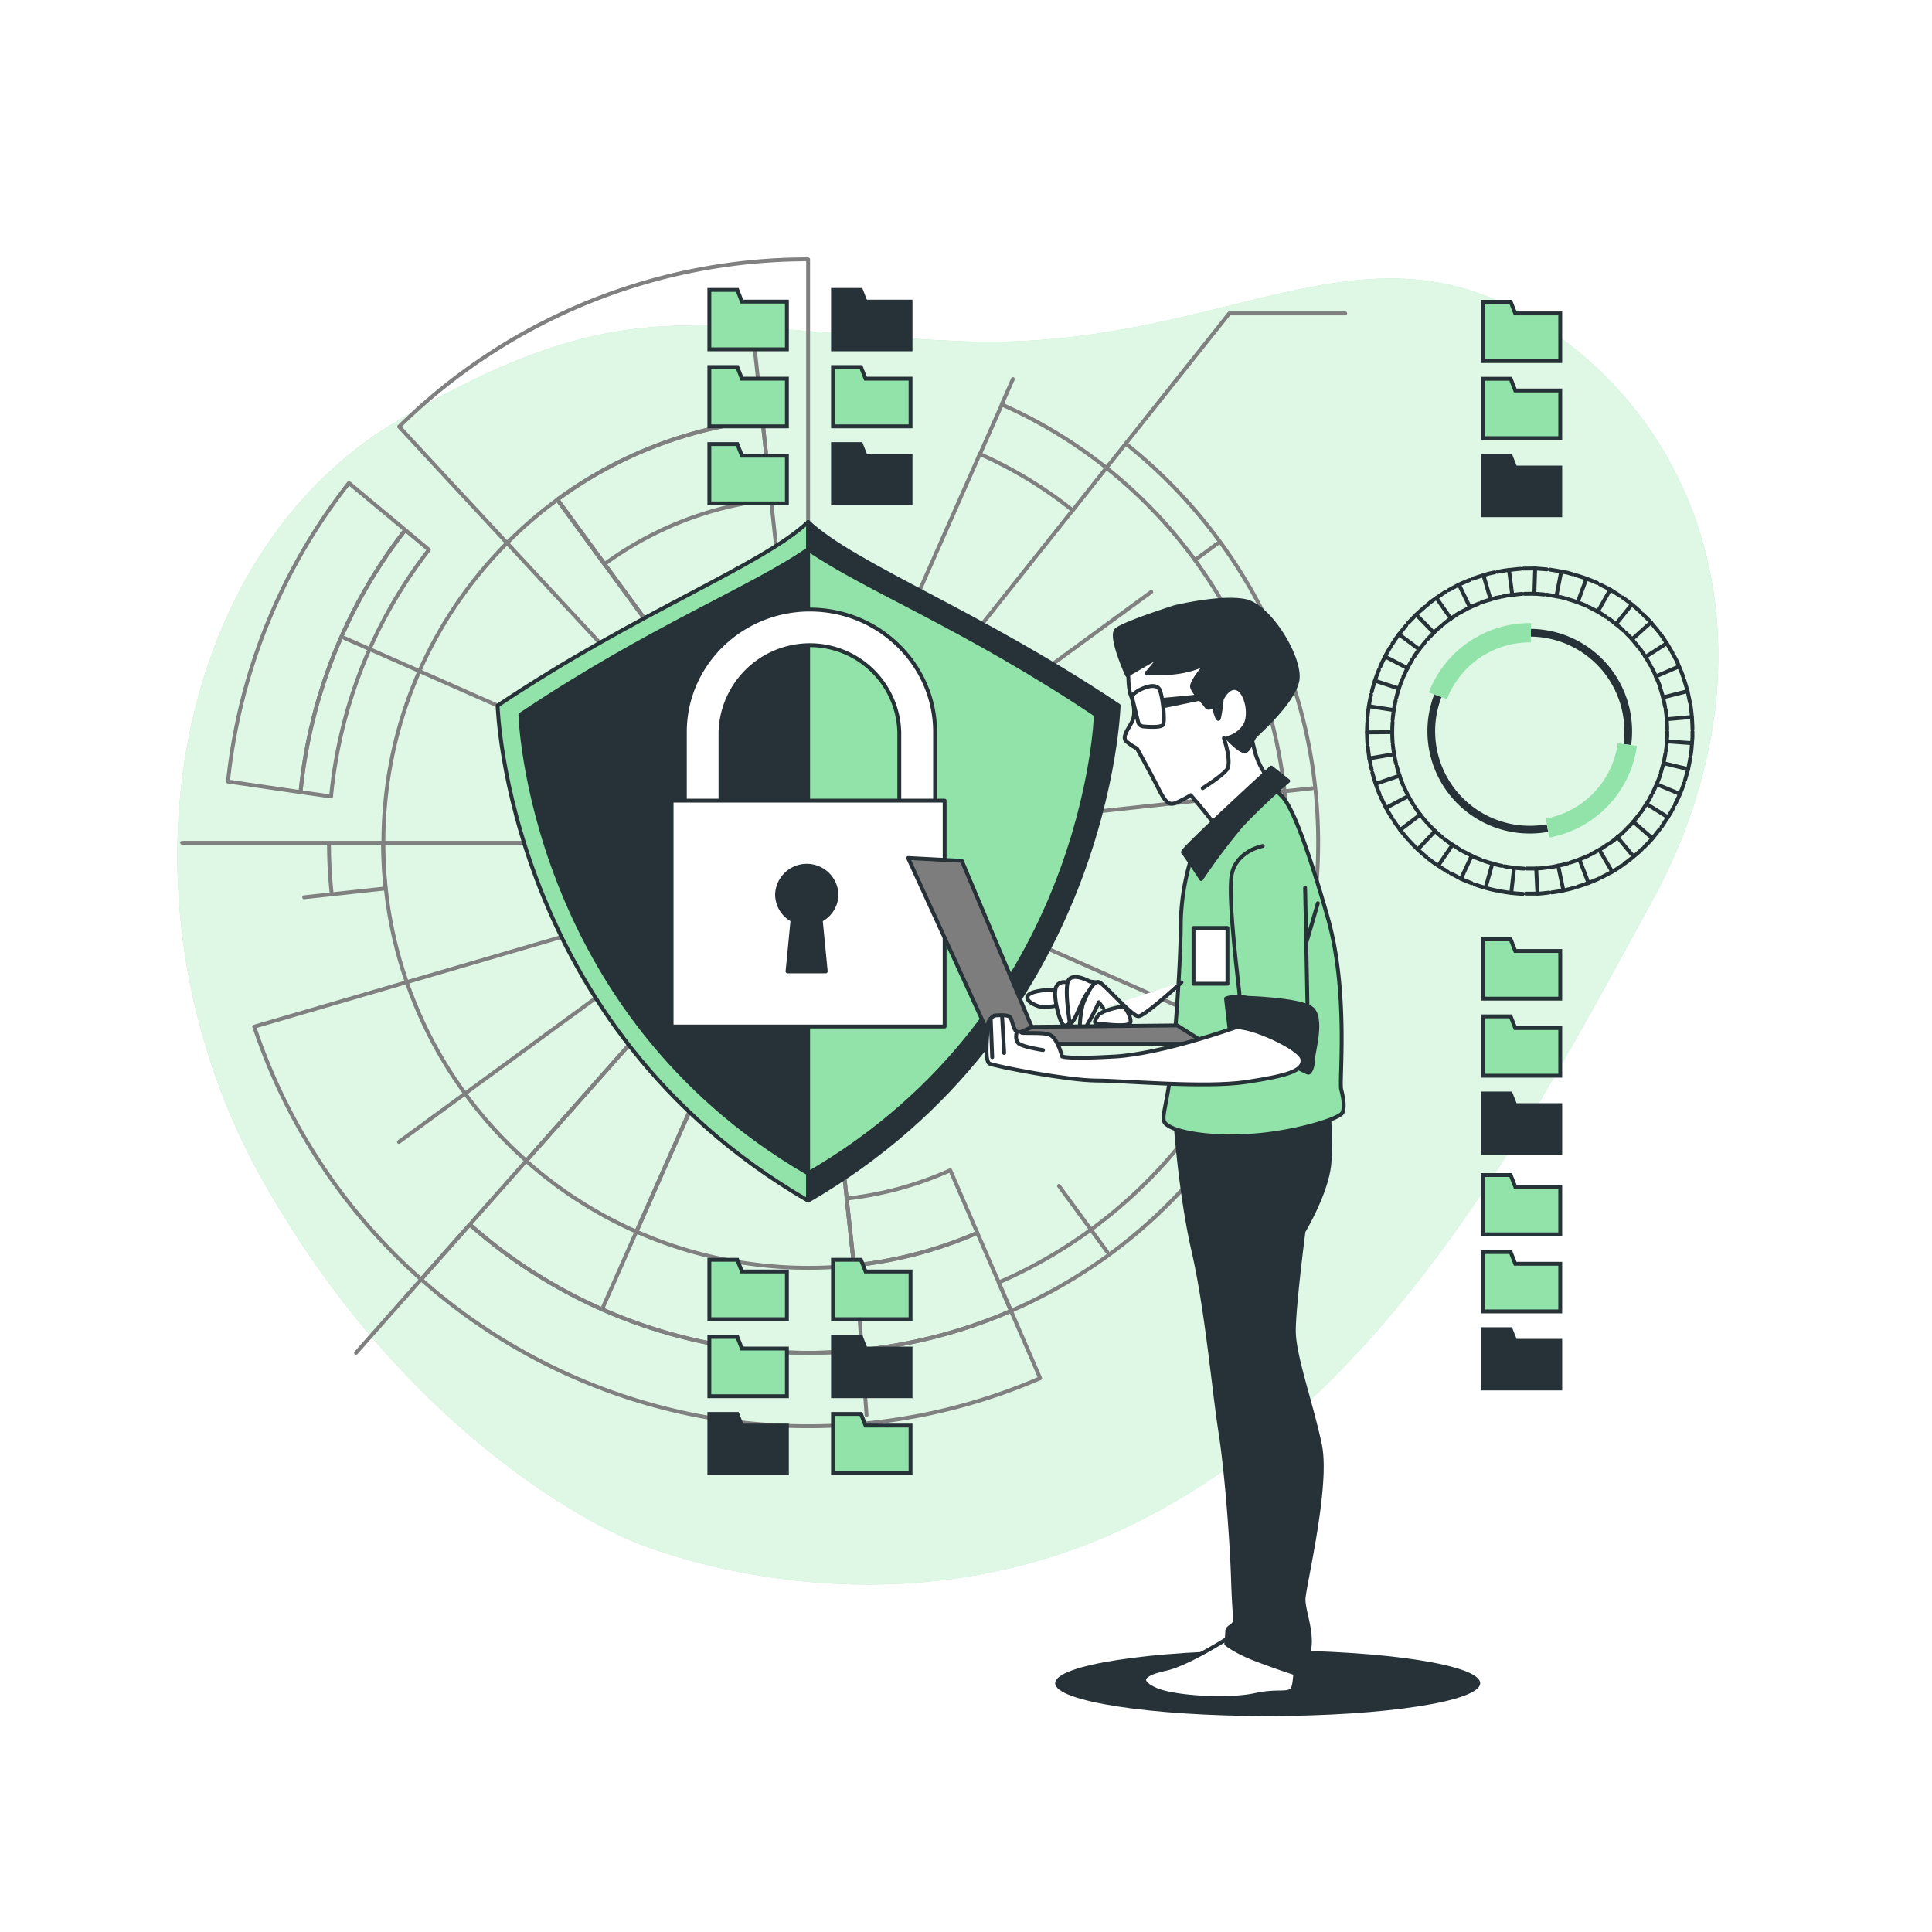 <svg class="animated" id="freepik_stories-secure-data" xmlns="http://www.w3.org/2000/svg" viewBox="0 0 500 500" version="1.1" xmlns:xlink="http://www.w3.org/1999/xlink" xmlns:svgjs="http://svgjs.com/svgjs"><style>svg#freepik_stories-secure-data:not(.animated) .animable {opacity: 0;}svg#freepik_stories-secure-data.animated #freepik--background-simple--inject-356 {animation: 1s 1 forwards cubic-bezier(.36,-0.01,.5,1.38) slideDown;animation-delay: 0s;}svg#freepik_stories-secure-data.animated #freepik--Shield--inject-356 {animation: 1s 1 forwards cubic-bezier(.36,-0.01,.5,1.38) lightSpeedLeft;animation-delay: 0s;}svg#freepik_stories-secure-data.animated #freepik--Folders--inject-356 {animation: 1s 1 forwards cubic-bezier(.36,-0.01,.5,1.38) slideDown;animation-delay: 0s;}svg#freepik_stories-secure-data.animated #freepik--Character--inject-356 {animation: 1s 1 forwards cubic-bezier(.36,-0.01,.5,1.38) slideLeft;animation-delay: 0s;}            @keyframes slideDown {                0% {                    opacity: 0;                    transform: translateY(-30px);                }                100% {                    opacity: 1;                    transform: translateY(0);                }            }                    @keyframes lightSpeedLeft {              from {                transform: translate3d(-50%, 0, 0) skewX(20deg);                opacity: 0;              }              60% {                transform: skewX(-10deg);                opacity: 1;              }              80% {                transform: skewX(2deg);              }              to {                opacity: 1;                transform: translate3d(0, 0, 0);              }            }                    @keyframes slideLeft {                0% {                    opacity: 0;                    transform: translateX(-30px);                }                100% {                    opacity: 1;                    transform: translateX(0);                }            }        </style><g id="freepik--background-simple--inject-356" style="transform-origin: 245.293px 241.082px 0px;" class="animable"><path d="M163.6,398.84s63.61,28.05,129.72-4.44,102.83-103.87,134.1-160.91,19-118.27-28.05-149.2-82.67,7-151.16,4-86.27-14.2-145.38,20.63S27.84,235,68.44,306.35,163.6,398.84,163.6,398.84Z" style="fill: rgb(146, 227, 169); transform-origin: 245.293px 241.082px 0px;" id="el8kumy3pu0sv" class="animable"></path><g id="elxji96345dam"><path d="M163.6,398.84s63.61,28.05,129.72-4.44,102.83-103.87,134.1-160.91,19-118.27-28.05-149.2-82.67,7-151.16,4-86.27-14.2-145.38,20.63S27.84,235,68.44,306.35,163.6,398.84,163.6,398.84Z" style="fill: rgb(255, 255, 255); opacity: 0.7; transform-origin: 245.293px 241.082px 0px;" class="animable"></path></g></g><g id="freepik--Shield--inject-356" style="transform-origin: 197.64px 218.11px 0px;" class="animable"><path d="M104.88,137.14A131.47,131.47,0,0,0,77.78,205L59,202.26A150.22,150.22,0,0,1,90.3,125Z" style="fill: none; stroke: gray; stroke-linecap: round; stroke-linejoin: round; transform-origin: 81.94px 165px 0px;" id="eleff178egsm8" class="animable"></path><path d="M269.19,356.69A151.1,151.1,0,0,1,109,331.1l12.59-14.2a132.18,132.18,0,0,0,140.06,22.36Z" style="fill: none; stroke: gray; stroke-linecap: round; stroke-linejoin: round; transform-origin: 189.095px 343.005px 0px;" id="elvzhrgaq7x5f" class="animable"></path><path d="M261.64,339.26A132.18,132.18,0,0,1,121.58,316.9L109,331.1A151.06,151.06,0,0,1,65.8,265.7l18.25-5.33,7.69-2.24,13.46-3.93,90.87-26.54h0l6.2-1.81-66.1,74.57a109.44,109.44,0,0,0,28.51,18.33l41.54-94.05,2.56-.75-1.51-1.63-1-1-.62-.67-1.81-1.94-.53-.57-4-4.33-68.12-73.31-9.53-10.26-5.45-5.87L103.3,110.42A150.52,150.52,0,0,1,209.14,67.11v151L197.32,108.74a109.25,109.25,0,0,0-53.1,20.57l64.92,88.8L221,327.48a109,109,0,0,0,31.93-8.42l5.56,12.85Z" style="fill: none; stroke: gray; stroke-linecap: round; stroke-linejoin: round; transform-origin: 163.72px 208.611px 0px;" id="el9kfh3x6qe4f" class="animable"></path><path d="M111,142.28a123.28,123.28,0,0,0-25.32,63.85L77.78,205a131.47,131.47,0,0,1,27.1-67.84Z" style="fill: none; stroke: gray; stroke-linecap: round; stroke-linejoin: round; transform-origin: 94.39px 171.645px 0px;" id="elz7lmwlbq1op" class="animable"></path><polyline points="202.28 225.85 204.51 223.33 206.02 221.63 206.32 221.29 209.14 218.11 203.36 218.11 201.8 218.11 168.45 218.11 99.14 218.11" style="fill: none; stroke: gray; stroke-linecap: round; stroke-linejoin: round; transform-origin: 154.14px 221.98px 0px;" id="elf1c1qwew43b" class="animable"></polyline><polyline points="85.14 218.11 77.14 218.11 47.14 218.11" style="fill: none; stroke: gray; stroke-linecap: round; stroke-linejoin: round; transform-origin: 66.14px 218.11px 0px;" id="elixfs4fnqhl" class="animable"></polyline><line x1="108.99" y1="331.1" x2="92.14" y2="350.11" style="fill: none; stroke: gray; stroke-linecap: round; stroke-linejoin: round; transform-origin: 100.565px 340.605px 0px;" id="elx2upjjsc2f8" class="animable"></line><polyline points="121.58 316.9 126.89 310.91 136.18 300.42" style="fill: none; stroke: gray; stroke-linecap: round; stroke-linejoin: round; transform-origin: 128.88px 308.66px 0px;" id="elmb4ecrgk2qi" class="animable"></polyline><path d="M341.14,218.11a132,132,0,0,1-79.5,121.15l-3.19-7.35a124,124,0,0,0,27.89-210.83l5-6.27A131.79,131.79,0,0,1,341.14,218.11Z" style="fill: none; stroke: gray; stroke-linecap: round; stroke-linejoin: round; transform-origin: 299.795px 227.035px 0px;" id="elhumo4zjh074" class="animable"></path><path d="M286.34,121.08l-8.72,11a109.25,109.25,0,0,0-24-14.56l5.66-12.82A123.88,123.88,0,0,1,286.34,121.08Z" style="fill: none; stroke: gray; stroke-linecap: round; stroke-linejoin: round; transform-origin: 269.98px 118.39px 0px;" id="eltltj68j36w" class="animable"></path><polyline points="291.33 114.81 318.14 81.11 348.14 81.11" style="fill: none; stroke: gray; stroke-linecap: round; stroke-linejoin: round; transform-origin: 319.735px 97.96px 0px;" id="elc72lmsm79r" class="animable"></polyline><line x1="277.62" y1="132.03" x2="209.14" y2="218.11" style="fill: none; stroke: gray; stroke-linecap: round; stroke-linejoin: round; transform-origin: 243.38px 175.07px 0px;" id="elgqc1cyj3igi" class="animable"></line><path d="M199.54,129.29l-2.22-20.55a109.25,109.25,0,0,0-53.1,20.57L156.42,146A88.86,88.86,0,0,1,199.54,129.29Z" style="fill: none; stroke: gray; stroke-linecap: round; stroke-linejoin: round; transform-origin: 171.88px 127.37px 0px;" id="elahjjq8x2r18" class="animable"></path><path d="M219.09,310.19,221,327.48a109,109,0,0,0,31.93-8.42l-7-16.2A89.44,89.44,0,0,1,219.09,310.19Z" style="fill: none; stroke: gray; stroke-linecap: round; stroke-linejoin: round; transform-origin: 236.01px 315.17px 0px;" id="el8z5dznceasp" class="animable"></path><path d="M221,327.48a110.42,110.42,0,0,1-56.27-8.73l41.54-94.05-3.95,1.15-66.1,74.57a109.81,109.81,0,0,1-37-82.31c0-3.36.15-6.69.46-10a109.49,109.49,0,0,1,22.18-56.88,110.13,110.13,0,0,1,9.44-10.79,108.86,108.86,0,0,1,13-11.16l64.92,88.8Z" style="fill: none; stroke: gray; stroke-linecap: round; stroke-linejoin: round; transform-origin: 160.11px 228.695px 0px;" id="el59k6x24bzhs" class="animable"></path><line x1="262.14" y1="98.11" x2="259.25" y2="104.65" style="fill: none; stroke: gray; stroke-linecap: round; stroke-linejoin: round; transform-origin: 260.695px 101.38px 0px;" id="el1po7e4y29kz" class="animable"></line><line x1="253.59" y1="117.47" x2="209.14" y2="218.11" style="fill: none; stroke: gray; stroke-linecap: round; stroke-linejoin: round; transform-origin: 231.365px 167.79px 0px;" id="elqv1ar3zpe2p" class="animable"></line><polyline points="195.04 87.69 195.81 94.82 197.32 108.74" style="fill: none; stroke: gray; stroke-linecap: round; stroke-linejoin: round; transform-origin: 196.18px 98.215px 0px;" id="elz8kdgcxnyi" class="animable"></polyline><line x1="209.14" y1="218.11" x2="89.14" y2="165.11" style="fill: none; stroke: gray; stroke-linecap: round; stroke-linejoin: round; transform-origin: 149.14px 191.61px 0px;" id="el5ccgjr15tbi" class="animable"></line><path d="M99.77,229.93l-13.92,1.51a124.94,124.94,0,0,1-.71-13.33h14A109.9,109.9,0,0,0,99.77,229.93Z" style="fill: none; stroke: gray; stroke-linecap: round; stroke-linejoin: round; transform-origin: 92.455px 224.775px 0px;" id="ely57jcntefj" class="animable"></path><line x1="85.85" y1="231.44" x2="78.72" y2="232.21" style="fill: none; stroke: gray; stroke-linecap: round; stroke-linejoin: round; transform-origin: 82.285px 231.825px 0px;" id="elvbqw24hlrmh" class="animable"></line><line x1="209.14" y1="218.11" x2="103.24" y2="295.53" style="fill: none; stroke: gray; stroke-linecap: round; stroke-linejoin: round; transform-origin: 156.19px 256.82px 0px;" id="el9hip008sq55" class="animable"></line><polyline points="156.14 338.11 159.03 331.57 164.69 318.75" style="fill: none; stroke: gray; stroke-linecap: round; stroke-linejoin: round; transform-origin: 160.415px 328.43px 0px;" id="ele9vi3n165r" class="animable"></polyline><polyline points="206.23 224.7 206.69 223.65 207.16 222.59 207.28 222.32 209.14 218.11" style="fill: none; stroke: gray; stroke-linecap: round; stroke-linejoin: round; transform-origin: 207.685px 221.405px 0px;" id="el5n5w2p2f7g2" class="animable"></polyline><polyline points="224.26 366.23 222.47 341.4 220.96 327.48" style="fill: none; stroke: gray; stroke-linecap: round; stroke-linejoin: round; transform-origin: 222.61px 346.855px 0px;" id="elwy3k6s8wg2i" class="animable"></polyline><polyline points="286.56 324.01 282.32 318.22 274.06 306.91" style="fill: none; stroke: gray; stroke-linecap: round; stroke-linejoin: round; transform-origin: 280.31px 315.46px 0px;" id="elcjj3otdam0m" class="animable"></polyline><line x1="209.14" y1="218.11" x2="329.14" y2="271.11" style="fill: none; stroke: gray; stroke-linecap: round; stroke-linejoin: round; transform-origin: 269.14px 244.61px 0px;" id="elh4740a7pdw" class="animable"></line><line x1="209.14" y1="218.11" x2="339.56" y2="204.01" style="fill: none; stroke: gray; stroke-linecap: round; stroke-linejoin: round; transform-origin: 274.35px 211.06px 0px;" id="elqqr3dwsqtkl" class="animable"></line><line x1="315.04" y1="140.69" x2="309.25" y2="144.93" style="fill: none; stroke: gray; stroke-linecap: round; stroke-linejoin: round; transform-origin: 312.145px 142.81px 0px;" id="els41wlxz975" class="animable"></line><line x1="297.94" y1="153.19" x2="209.14" y2="218.11" style="fill: none; stroke: gray; stroke-linecap: round; stroke-linejoin: round; transform-origin: 253.54px 185.65px 0px;" id="eliwdtmiuny4r" class="animable"></line><path d="M209.14,135.09c-12.28,11.44-43.71,23-80.36,47.51,0,0,2.29,82.85,80.36,128.14Z" style="fill: rgb(146, 227, 169); stroke: rgb(38, 50, 56); stroke-linecap: round; stroke-linejoin: round; transform-origin: 168.96px 222.915px 0px;" id="elf5ldk8umtx6" class="animable"></path><path d="M209.14,135.09c12.28,11.44,43.71,23,80.36,47.51,0,0-2.29,82.85-80.36,128.14Z" style="fill: rgb(38, 50, 56); stroke: rgb(38, 50, 56); stroke-linecap: round; stroke-linejoin: round; transform-origin: 249.32px 222.915px 0px;" id="elevff0zoiknd" class="animable"></path><path d="M209.14,142.14c-14.82,10.29-40.51,20.09-74.47,42.81,0,0,2.13,76.77,74.47,118.73C281.48,261.72,283.6,185,283.6,185,249.65,162.23,224.08,152.43,209.14,142.14Z" style="fill: rgb(38, 50, 56); stroke: rgb(38, 50, 56); stroke-linecap: round; stroke-linejoin: round; transform-origin: 209.135px 222.91px 0px;" id="eltvhlrnwv96k" class="animable"></path><path d="M283.6,185c-34-22.72-59.52-32.52-74.46-42.81V303.68C281.48,261.72,283.6,185,283.6,185Z" style="fill: rgb(146, 227, 169); stroke: rgb(38, 50, 56); stroke-linecap: round; stroke-linejoin: round; transform-origin: 246.37px 222.935px 0px;" id="el1qpiskqju88" class="animable"></path><path d="M237.35,219.54h-55.5a4.56,4.56,0,0,1-4.61-4.51V189.44c0-17.47,14.51-31.69,32.36-31.69S242,172,242,189.44V215A4.57,4.57,0,0,1,237.35,219.54Zm-50.89-9h46.28V189.44a23.15,23.15,0,0,0-46.28,0Z" style="fill: rgb(255, 255, 255); stroke: rgb(38, 50, 56); stroke-linecap: round; stroke-linejoin: round; transform-origin: 209.62px 188.645px 0px;" id="elp0fszjh8fu" class="animable"></path><rect x="173.81" y="207.21" width="70.66" height="58.45" style="fill: rgb(255, 255, 255); stroke: rgb(38, 50, 56); stroke-linecap: round; stroke-linejoin: round; transform-origin: 209.14px 236.435px 0px;" id="elk0ovkcz57o" class="animable"></rect><path d="M216.49,231.48a7.7,7.7,0,0,0-15.39,0,7.51,7.51,0,0,0,4,6.63l-1.29,13.28h9.89l-1.29-13.28A7.51,7.51,0,0,0,216.49,231.48Z" style="fill: rgb(38, 50, 56); stroke: rgb(38, 50, 56); stroke-linecap: round; stroke-linejoin: round; transform-origin: 208.795px 237.724px 0px;" id="els28s5j3ftg" class="animable"></path></g><g id="freepik--Folders--inject-356" style="transform-origin: 310.79px 228.16px 0px;" class="animable"><polygon points="383.72 93.45 403.79 93.45 403.79 81.11 392.14 81.11 390.96 78.1 383.72 78.1 383.72 93.45" style="fill: rgb(146, 227, 169); stroke: rgb(38, 50, 56); stroke-miterlimit: 10; transform-origin: 393.755px 85.775px 0px;" id="elm47jnnz3a8" class="animable"></polygon><polygon points="383.72 113.39 403.79 113.39 403.79 101.06 392.14 101.06 390.96 98.04 383.72 98.04 383.72 113.39" style="fill: rgb(146, 227, 169); stroke: rgb(38, 50, 56); stroke-miterlimit: 10; transform-origin: 393.755px 105.715px 0px;" id="el2xu0yprnwa" class="animable"></polygon><polygon points="383.72 133.34 403.79 133.34 403.79 121 392.14 121 390.96 117.98 383.72 117.98 383.72 133.34" style="fill: rgb(38, 50, 56); stroke: rgb(38, 50, 56); stroke-miterlimit: 10; transform-origin: 393.755px 125.66px 0px;" id="elnuxq99gnnym" class="animable"></polygon><polygon points="383.72 258.45 403.79 258.45 403.79 246.11 392.14 246.11 390.96 243.1 383.72 243.1 383.72 258.45" style="fill: rgb(146, 227, 169); stroke: rgb(38, 50, 56); stroke-miterlimit: 10; transform-origin: 393.755px 250.775px 0px;" id="elwad428zim8" class="animable"></polygon><polygon points="383.72 278.39 403.79 278.39 403.79 266.06 392.14 266.06 390.96 263.04 383.72 263.04 383.72 278.39" style="fill: rgb(146, 227, 169); stroke: rgb(38, 50, 56); stroke-miterlimit: 10; transform-origin: 393.755px 270.715px 0px;" id="elbf2w5iutvto" class="animable"></polygon><polygon points="383.72 298.34 403.79 298.34 403.79 286 392.14 286 390.96 282.99 383.72 282.99 383.72 298.34" style="fill: rgb(38, 50, 56); stroke: rgb(38, 50, 56); stroke-miterlimit: 10; transform-origin: 393.755px 290.665px 0px;" id="elf1sijxb5isl" class="animable"></polygon><polygon points="383.72 319.45 403.79 319.45 403.79 307.11 392.14 307.11 390.96 304.1 383.72 304.1 383.72 319.45" style="fill: rgb(146, 227, 169); stroke: rgb(38, 50, 56); stroke-miterlimit: 10; transform-origin: 393.755px 311.775px 0px;" id="elpdtxoxm2s8q" class="animable"></polygon><polygon points="383.72 339.39 403.79 339.39 403.79 327.06 392.14 327.06 390.96 324.04 383.72 324.04 383.72 339.39" style="fill: rgb(146, 227, 169); stroke: rgb(38, 50, 56); stroke-miterlimit: 10; transform-origin: 393.755px 331.715px 0px;" id="elapy5kj8javv" class="animable"></polygon><polygon points="383.72 359.34 403.79 359.34 403.79 347 392.14 347 390.96 343.99 383.72 343.99 383.72 359.34" style="fill: rgb(38, 50, 56); stroke: rgb(38, 50, 56); stroke-miterlimit: 10; transform-origin: 393.755px 351.665px 0px;" id="elfvaw43gyifl" class="animable"></polygon><path d="M353.89,192.52a41.3,41.3,0,0,1,0-6" style="fill: none; stroke: rgb(38, 50, 56); stroke-linecap: round; stroke-linejoin: round; transform-origin: 353.835px 189.52px 0px;" id="elamqu67nlr9" class="animable"></path><path d="M360.4,192a35.75,35.75,0,0,1,0-5.07" style="fill: none; stroke: rgb(38, 50, 56); stroke-linecap: round; stroke-linejoin: round; transform-origin: 360.355px 189.465px 0px;" id="el89sxsmnewha" class="animable"></path><line x1="353.76" y1="189.53" x2="360.29" y2="189.48" style="fill: none; stroke: rgb(38, 50, 56); stroke-linecap: round; stroke-linejoin: round; transform-origin: 357.025px 189.505px 0px;" id="eldx2c5hui6a" class="animable"></line><path d="M353.9,185.74a44.28,44.28,0,0,1,.92-5.93" style="fill: none; stroke: rgb(38, 50, 56); stroke-linecap: round; stroke-linejoin: round; transform-origin: 354.36px 182.775px 0px;" id="elunfibvgxscr" class="animable"></path><path d="M360.41,186.28a38.38,38.38,0,0,1,.78-5" style="fill: none; stroke: rgb(38, 50, 56); stroke-linecap: round; stroke-linejoin: round; transform-origin: 360.8px 183.78px 0px;" id="elzmsc38voazp" class="animable"></path><line x1="354.26" y1="182.76" x2="360.71" y2="183.76" style="fill: none; stroke: rgb(38, 50, 56); stroke-linecap: round; stroke-linejoin: round; transform-origin: 357.485px 183.26px 0px;" id="el2tpvcy6p7iu" class="animable"></line><path d="M355,179.05a39.69,39.69,0,0,1,1.87-5.71" style="fill: none; stroke: rgb(38, 50, 56); stroke-linecap: round; stroke-linejoin: round; transform-origin: 355.935px 176.195px 0px;" id="el42mpvz90yey" class="animable"></path><path d="M361.34,180.63a35.23,35.23,0,0,1,1.57-4.82" style="fill: none; stroke: rgb(38, 50, 56); stroke-linecap: round; stroke-linejoin: round; transform-origin: 362.125px 178.22px 0px;" id="elwkkal2zehtb" class="animable"></path><line x1="355.83" y1="176.16" x2="362.04" y2="178.19" style="fill: none; stroke: rgb(38, 50, 56); stroke-linecap: round; stroke-linejoin: round; transform-origin: 358.935px 177.175px 0px;" id="ellc9igtsutk" class="animable"></line><path d="M357.17,172.62a42,42,0,0,1,2.76-5.33" style="fill: none; stroke: rgb(38, 50, 56); stroke-linecap: round; stroke-linejoin: round; transform-origin: 358.55px 169.955px 0px;" id="eljmm3hkt0j3m" class="animable"></path><path d="M363.17,175.2a36.15,36.15,0,0,1,2.33-4.5" style="fill: none; stroke: rgb(38, 50, 56); stroke-linecap: round; stroke-linejoin: round; transform-origin: 364.335px 172.95px 0px;" id="elkmctcccopre" class="animable"></path><line x1="358.45" y1="169.91" x2="364.25" y2="172.91" style="fill: none; stroke: rgb(38, 50, 56); stroke-linecap: round; stroke-linejoin: round; transform-origin: 361.35px 171.41px 0px;" id="el37z3leq5f06" class="animable"></line><path d="M360.34,166.63c.53-.85,1.1-1.67,1.71-2.47l1.88-2.33" style="fill: none; stroke: rgb(38, 50, 56); stroke-linecap: round; stroke-linejoin: round; transform-origin: 362.135px 164.23px 0px;" id="elnrkzvmd0amm" class="animable"></path><path d="M365.85,170.14a25.09,25.09,0,0,1,1.45-2.09l1.59-2" style="fill: none; stroke: rgb(38, 50, 56); stroke-linecap: round; stroke-linejoin: round; transform-origin: 367.37px 168.095px 0px;" id="elgh43d2w06bc" class="animable"></path><line x1="362.05" y1="164.16" x2="367.3" y2="168.05" style="fill: none; stroke: rgb(38, 50, 56); stroke-linecap: round; stroke-linejoin: round; transform-origin: 364.675px 166.105px 0px;" id="el1j0o6vy7wxh" class="animable"></line><path d="M364.42,161.22c.68-.73,1.4-1.43,2.1-2.15.36-.35.69-.72,1.07-1l1.15-1" style="fill: none; stroke: rgb(38, 50, 56); stroke-linecap: round; stroke-linejoin: round; transform-origin: 366.58px 159.145px 0px;" id="elk2wsploz2vh" class="animable"></path><path d="M369.3,165.56l1.78-1.81c.3-.3.58-.62.9-.9l1-.8" style="fill: none; stroke: rgb(38, 50, 56); stroke-linecap: round; stroke-linejoin: round; transform-origin: 371.14px 163.805px 0px;" id="elez16nzv35eo" class="animable"></path><line x1="366.52" y1="159.07" x2="371.08" y2="163.75" style="fill: none; stroke: rgb(38, 50, 56); stroke-linecap: round; stroke-linejoin: round; transform-origin: 368.8px 161.41px 0px;" id="elobl22sea9m" class="animable"></line><path d="M369.35,156.56a20.34,20.34,0,0,1,2.39-1.82c.83-.55,1.65-1.13,2.5-1.66" style="fill: none; stroke: rgb(38, 50, 56); stroke-linecap: round; stroke-linejoin: round; transform-origin: 371.795px 154.82px 0px;" id="elznuj55d0cp" class="animable"></path><path d="M373.47,161.62a16.64,16.64,0,0,1,2-1.53c.71-.46,1.4-1,2.11-1.4" style="fill: none; stroke: rgb(38, 50, 56); stroke-linecap: round; stroke-linejoin: round; transform-origin: 375.525px 160.155px 0px;" id="el8h6sromo6rr" class="animable"></path><line x1="371.74" y1="154.74" x2="375.48" y2="160.09" style="fill: none; stroke: rgb(38, 50, 56); stroke-linecap: round; stroke-linejoin: round; transform-origin: 373.61px 157.415px 0px;" id="elpuaqgz0szse" class="animable"></line><path d="M374.93,152.71l2.64-1.43c.91-.41,1.84-.78,2.76-1.17" style="fill: none; stroke: rgb(38, 50, 56); stroke-linecap: round; stroke-linejoin: round; transform-origin: 377.63px 151.41px 0px;" id="el5dqpxisjlul" class="animable"></path><polyline points="378.18 158.37 380.41 157.17 382.74 156.18" style="fill: none; stroke: rgb(38, 50, 56); stroke-linecap: round; stroke-linejoin: round; transform-origin: 380.46px 157.275px 0px;" id="el1tp067o0g88" class="animable"></polyline><line x1="377.57" y1="151.28" x2="380.41" y2="157.17" style="fill: none; stroke: rgb(38, 50, 56); stroke-linecap: round; stroke-linejoin: round; transform-origin: 378.99px 154.225px 0px;" id="el8sbfxm4fmob" class="animable"></line><path d="M381.06,149.8c.92-.37,1.9-.61,2.85-.93l1.43-.44,1.47-.31" style="fill: none; stroke: rgb(38, 50, 56); stroke-linecap: round; stroke-linejoin: round; transform-origin: 383.935px 148.96px 0px;" id="elz48h2k0ckk" class="animable"></path><path d="M383.35,155.92c.79-.32,1.61-.52,2.41-.78l1.22-.38,1.24-.26" style="fill: none; stroke: rgb(38, 50, 56); stroke-linecap: round; stroke-linejoin: round; transform-origin: 385.785px 155.21px 0px;" id="elx7qz0oww3oi" class="animable"></path><line x1="383.91" y1="148.87" x2="385.76" y2="155.14" style="fill: none; stroke: rgb(38, 50, 56); stroke-linecap: round; stroke-linejoin: round; transform-origin: 384.835px 152.005px 0px;" id="elg656ye86s2s" class="animable"></line><path d="M387.58,148a23,23,0,0,1,2.95-.49c1-.1,2-.24,3-.3" style="fill: none; stroke: rgb(38, 50, 56); stroke-linecap: round; stroke-linejoin: round; transform-origin: 390.555px 147.605px 0px;" id="elr4fxav9eetn" class="animable"></path><path d="M388.87,154.37a16.11,16.11,0,0,1,2.5-.42c.84-.08,1.68-.21,2.52-.26" style="fill: none; stroke: rgb(38, 50, 56); stroke-linecap: round; stroke-linejoin: round; transform-origin: 391.38px 154.03px 0px;" id="el79i3m3o23ay" class="animable"></path><line x1="390.53" y1="147.47" x2="391.37" y2="153.95" style="fill: none; stroke: rgb(38, 50, 56); stroke-linecap: round; stroke-linejoin: round; transform-origin: 390.95px 150.71px 0px;" id="elhv15mqzlhs" class="animable"></line><polyline points="394.3 147.15 397.3 147.11 400.3 147.35" style="fill: none; stroke: rgb(38, 50, 56); stroke-linecap: round; stroke-linejoin: round; transform-origin: 397.3px 147.23px 0px;" id="elg9dj21kfwtc" class="animable"></polyline><polyline points="394.55 153.68 397.09 153.64 399.62 153.85" style="fill: none; stroke: rgb(38, 50, 56); stroke-linecap: round; stroke-linejoin: round; transform-origin: 397.085px 153.745px 0px;" id="elm0i2ngrfao" class="animable"></polyline><line x1="397.3" y1="147.11" x2="397.09" y2="153.64" style="fill: none; stroke: rgb(38, 50, 56); stroke-linecap: round; stroke-linejoin: round; transform-origin: 397.195px 150.375px 0px;" id="el0k0syaiqj4j" class="animable"></line><path d="M401.08,147.41c1,.12,2,.34,3,.51.49.09,1,.17,1.47.27l1.45.41" style="fill: none; stroke: rgb(38, 50, 56); stroke-linecap: round; stroke-linejoin: round; transform-origin: 404.04px 148.005px 0px;" id="el93135x7awkt" class="animable"></path><path d="M400.28,153.9c.84.1,1.67.29,2.5.43.41.07.83.14,1.25.23l1.21.34" style="fill: none; stroke: rgb(38, 50, 56); stroke-linecap: round; stroke-linejoin: round; transform-origin: 402.76px 154.4px 0px;" id="elt7zcuakyif" class="animable"></path><line x1="404.04" y1="147.92" x2="402.78" y2="154.33" style="fill: none; stroke: rgb(38, 50, 56); stroke-linecap: round; stroke-linejoin: round; transform-origin: 403.41px 151.125px 0px;" id="el8l3hnvjzcdv" class="animable"></line><path d="M407.71,148.82a43.15,43.15,0,0,1,5.64,2.05" style="fill: none; stroke: rgb(38, 50, 56); stroke-linecap: round; stroke-linejoin: round; transform-origin: 410.53px 149.845px 0px;" id="elrqznw54xr0q" class="animable"></path><path d="M405.88,155.09a38.63,38.63,0,0,1,4.76,1.72" style="fill: none; stroke: rgb(38, 50, 56); stroke-linecap: round; stroke-linejoin: round; transform-origin: 408.26px 155.95px 0px;" id="elqvfsgn5bt7f" class="animable"></path><line x1="410.56" y1="149.75" x2="408.29" y2="155.88" style="fill: none; stroke: rgb(38, 50, 56); stroke-linecap: round; stroke-linejoin: round; transform-origin: 409.425px 152.815px 0px;" id="elsbvarp9fusb" class="animable"></line><path d="M414.05,151.23l2.67,1.37c.87.49,1.69,1.07,2.53,1.61" style="fill: none; stroke: rgb(38, 50, 56); stroke-linecap: round; stroke-linejoin: round; transform-origin: 416.65px 152.72px 0px;" id="elbo51g8atzsp" class="animable"></path><path d="M411.23,157.12l2.26,1.16c.73.41,1.42.91,2.14,1.36" style="fill: none; stroke: rgb(38, 50, 56); stroke-linecap: round; stroke-linejoin: round; transform-origin: 413.43px 158.38px 0px;" id="eliny3ln6108" class="animable"></path><line x1="416.72" y1="152.6" x2="413.49" y2="158.28" style="fill: none; stroke: rgb(38, 50, 56); stroke-linecap: round; stroke-linejoin: round; transform-origin: 415.105px 155.44px 0px;" id="elu9chj32k38m" class="animable"></line><path d="M419.91,154.63a26.3,26.3,0,0,1,2.39,1.81,24.94,24.94,0,0,1,2.28,1.95" style="fill: none; stroke: rgb(38, 50, 56); stroke-linecap: round; stroke-linejoin: round; transform-origin: 422.245px 156.51px 0px;" id="elbzl6tlp36gr" class="animable"></path><path d="M416.18,160a20.21,20.21,0,0,1,2,1.53,19.19,19.19,0,0,1,1.94,1.65" style="fill: none; stroke: rgb(38, 50, 56); stroke-linecap: round; stroke-linejoin: round; transform-origin: 418.15px 161.59px 0px;" id="elhj1thfas49d" class="animable"></path><line x1="422.3" y1="156.44" x2="418.2" y2="161.53" style="fill: none; stroke: rgb(38, 50, 56); stroke-linecap: round; stroke-linejoin: round; transform-origin: 420.25px 158.985px 0px;" id="elxmfcwn52eo" class="animable"></line><path d="M425.14,158.94c.7.71,1.45,1.38,2.11,2.13l1.91,2.32" style="fill: none; stroke: rgb(38, 50, 56); stroke-linecap: round; stroke-linejoin: round; transform-origin: 427.15px 161.165px 0px;" id="els6f26c8mybd" class="animable"></path><path d="M420.61,163.64c.59.61,1.23,1.17,1.78,1.8l1.62,2" style="fill: none; stroke: rgb(38, 50, 56); stroke-linecap: round; stroke-linejoin: round; transform-origin: 422.31px 165.54px 0px;" id="el29yy68hxcyl" class="animable"></path><line x1="427.25" y1="161.07" x2="422.39" y2="165.44" style="fill: none; stroke: rgb(38, 50, 56); stroke-linecap: round; stroke-linejoin: round; transform-origin: 424.82px 163.255px 0px;" id="eljgrpcn03i8e" class="animable"></line><path d="M429.66,164a46.21,46.21,0,0,1,3.21,5.08" style="fill: none; stroke: rgb(38, 50, 56); stroke-linecap: round; stroke-linejoin: round; transform-origin: 431.265px 166.54px 0px;" id="elr3j5vfn1u6h" class="animable"></path><path d="M424.43,167.9a40,40,0,0,1,2.7,4.29" style="fill: none; stroke: rgb(38, 50, 56); stroke-linecap: round; stroke-linejoin: round; transform-origin: 425.78px 170.045px 0px;" id="elmhqubis1if9" class="animable"></path><line x1="431.34" y1="166.48" x2="425.85" y2="170.01" style="fill: none; stroke: rgb(38, 50, 56); stroke-linecap: round; stroke-linejoin: round; transform-origin: 428.595px 168.245px 0px;" id="elblujzy2ourn" class="animable"></line><path d="M433.24,169.76l.7,1.32.59,1.39c.37.92.81,1.83,1.11,2.78" style="fill: none; stroke: rgb(38, 50, 56); stroke-linecap: round; stroke-linejoin: round; transform-origin: 434.44px 172.505px 0px;" id="el15bzz0mw8v6" class="animable"></path><path d="M427.44,172.77l.6,1.12.49,1.17c.31.79.7,1.55,1,2.35" style="fill: none; stroke: rgb(38, 50, 56); stroke-linecap: round; stroke-linejoin: round; transform-origin: 428.485px 175.09px 0px;" id="elr678a0h3xgg" class="animable"></path><line x1="434.53" y1="172.47" x2="428.53" y2="175.06" style="fill: none; stroke: rgb(38, 50, 56); stroke-linecap: round; stroke-linejoin: round; transform-origin: 431.53px 173.765px 0px;" id="elg6ekh3u35q7" class="animable"></line><path d="M435.88,176c.29,1,.61,1.9.86,2.87l.62,2.94" style="fill: none; stroke: rgb(38, 50, 56); stroke-linecap: round; stroke-linejoin: round; transform-origin: 436.62px 178.905px 0px;" id="elr8ni4s4mbb" class="animable"></path><path d="M429.67,178.05c.24.81.52,1.61.74,2.43l.52,2.48" style="fill: none; stroke: rgb(38, 50, 56); stroke-linecap: round; stroke-linejoin: round; transform-origin: 430.3px 180.505px 0px;" id="el38krz8r4a97" class="animable"></path><line x1="436.74" y1="178.87" x2="430.41" y2="180.48" style="fill: none; stroke: rgb(38, 50, 56); stroke-linecap: round; stroke-linejoin: round; transform-origin: 433.575px 179.675px 0px;" id="elpojtwxihfj" class="animable"></line><path d="M437.52,182.58a47.72,47.72,0,0,1,.48,6" style="fill: none; stroke: rgb(38, 50, 56); stroke-linecap: round; stroke-linejoin: round; transform-origin: 437.76px 185.58px 0px;" id="elqp6orj6ci4" class="animable"></path><path d="M431.07,183.61a42.77,42.77,0,0,1,.4,5" style="fill: none; stroke: rgb(38, 50, 56); stroke-linecap: round; stroke-linejoin: round; transform-origin: 431.27px 186.11px 0px;" id="elnzyv5rl5f4b" class="animable"></path><line x1="437.85" y1="185.56" x2="431.34" y2="186.13" style="fill: none; stroke: rgb(38, 50, 56); stroke-linecap: round; stroke-linejoin: round; transform-origin: 434.595px 185.845px 0px;" id="els204a5bk26e" class="animable"></line><path d="M438,189.34c0,.5,0,1,0,1.5l-.12,1.49c-.1,1-.11,2-.3,3" style="fill: none; stroke: rgb(38, 50, 56); stroke-linecap: round; stroke-linejoin: round; transform-origin: 437.79px 192.335px 0px;" id="elqvjd64jbbgj" class="animable"></path><path d="M431.48,189.33c0,.42,0,.84,0,1.26l-.1,1.27a23.64,23.64,0,0,1-.26,2.52" style="fill: none; stroke: rgb(38, 50, 56); stroke-linecap: round; stroke-linejoin: round; transform-origin: 431.3px 191.855px 0px;" id="elt8u8yrgs0q" class="animable"></path><line x1="437.89" y1="192.33" x2="431.38" y2="191.86" style="fill: none; stroke: rgb(38, 50, 56); stroke-linecap: round; stroke-linejoin: round; transform-origin: 434.635px 192.095px 0px;" id="elh8vx0zkl72k" class="animable"></line><path d="M437.45,196.09c-.19,1-.33,2-.56,2.95l-.82,2.89" style="fill: none; stroke: rgb(38, 50, 56); stroke-linecap: round; stroke-linejoin: round; transform-origin: 436.76px 199.01px 0px;" id="elnz6csz7wihr" class="animable"></path><path d="M431,195c-.17.83-.28,1.67-.48,2.49l-.69,2.44" style="fill: none; stroke: rgb(38, 50, 56); stroke-linecap: round; stroke-linejoin: round; transform-origin: 430.415px 197.465px 0px;" id="elg6jr1vane" class="animable"></path><line x1="436.89" y1="199.04" x2="430.53" y2="197.52" style="fill: none; stroke: rgb(38, 50, 56); stroke-linecap: round; stroke-linejoin: round; transform-origin: 433.71px 198.28px 0px;" id="elesb2nm0ggjc" class="animable"></line><path d="M435.85,202.68a44.9,44.9,0,0,1-2.36,5.52" style="fill: none; stroke: rgb(38, 50, 56); stroke-linecap: round; stroke-linejoin: round; transform-origin: 434.67px 205.44px 0px;" id="elcg8ul63sg8j" class="animable"></path><path d="M429.66,200.6a39.7,39.7,0,0,1-2,4.65" style="fill: none; stroke: rgb(38, 50, 56); stroke-linecap: round; stroke-linejoin: round; transform-origin: 428.66px 202.925px 0px;" id="el9lufrqva1c7" class="animable"></path><line x1="434.76" y1="205.48" x2="428.73" y2="202.96" style="fill: none; stroke: rgb(38, 50, 56); stroke-linecap: round; stroke-linejoin: round; transform-origin: 431.745px 204.22px 0px;" id="eljcgs4mo9ld" class="animable"></line><path d="M433.13,208.9l-.69,1.33c-.25.43-.54.84-.8,1.27L430,214" style="fill: none; stroke: rgb(38, 50, 56); stroke-linecap: round; stroke-linejoin: round; transform-origin: 431.565px 211.45px 0px;" id="elyyts0pzivvd" class="animable"></path><path d="M427.36,205.84l-.58,1.13c-.21.37-.46.71-.68,1.07l-1.39,2.13" style="fill: none; stroke: rgb(38, 50, 56); stroke-linecap: round; stroke-linejoin: round; transform-origin: 426.035px 208.005px 0px;" id="el041sj2h86uxq" class="animable"></path><line x1="431.64" y1="211.5" x2="426.1" y2="208.04" style="fill: none; stroke: rgb(38, 50, 56); stroke-linecap: round; stroke-linejoin: round; transform-origin: 428.87px 209.77px 0px;" id="el8w4uomtb3dp" class="animable"></line><path d="M429.51,214.62,427.62,217c-.63.78-1.38,1.45-2.07,2.17" style="fill: none; stroke: rgb(38, 50, 56); stroke-linecap: round; stroke-linejoin: round; transform-origin: 427.53px 216.895px 0px;" id="el76wl5dukxqn" class="animable"></path><path d="M424.29,210.68l-1.59,2c-.53.66-1.17,1.22-1.75,1.83" style="fill: none; stroke: rgb(38, 50, 56); stroke-linecap: round; stroke-linejoin: round; transform-origin: 422.62px 212.595px 0px;" id="eldnb25253l2" class="animable"></path><line x1="427.62" y1="216.95" x2="422.7" y2="212.66" style="fill: none; stroke: rgb(38, 50, 56); stroke-linecap: round; stroke-linejoin: round; transform-origin: 425.16px 214.805px 0px;" id="elog6wsjph0c" class="animable"></line><path d="M425,219.68a23.7,23.7,0,0,1-2.25,2,25,25,0,0,1-2.37,1.84" style="fill: none; stroke: rgb(38, 50, 56); stroke-linecap: round; stroke-linejoin: round; transform-origin: 422.69px 221.6px 0px;" id="elbn9s1bquthv" class="animable"></path><path d="M420.48,215a17.83,17.83,0,0,1-1.9,1.68,20.1,20.1,0,0,1-2,1.56" style="fill: none; stroke: rgb(38, 50, 56); stroke-linecap: round; stroke-linejoin: round; transform-origin: 418.53px 216.62px 0px;" id="ellvh0xn1lpps" class="animable"></path><line x1="422.75" y1="221.67" x2="418.58" y2="216.64" style="fill: none; stroke: rgb(38, 50, 56); stroke-linecap: round; stroke-linejoin: round; transform-origin: 420.665px 219.155px 0px;" id="el5picxjb63gp" class="animable"></line><path d="M419.74,224c-.85.54-1.64,1.16-2.53,1.63L414.57,227" style="fill: none; stroke: rgb(38, 50, 56); stroke-linecap: round; stroke-linejoin: round; transform-origin: 417.155px 225.5px 0px;" id="elupcd5nk12rk" class="animable"></path><path d="M416,218.56c-.72.46-1.38,1-2.13,1.38l-2.23,1.21" style="fill: none; stroke: rgb(38, 50, 56); stroke-linecap: round; stroke-linejoin: round; transform-origin: 413.82px 219.855px 0px;" id="elafnfml41nk5" class="animable"></path><line x1="417.21" y1="225.58" x2="413.91" y2="219.94" style="fill: none; stroke: rgb(38, 50, 56); stroke-linecap: round; stroke-linejoin: round; transform-origin: 415.56px 222.76px 0px;" id="ellhs429s064f" class="animable"></line><path d="M413.87,227.35a43.7,43.7,0,0,1-5.61,2.13" style="fill: none; stroke: rgb(38, 50, 56); stroke-linecap: round; stroke-linejoin: round; transform-origin: 411.065px 228.415px 0px;" id="elevznckkothg" class="animable"></path><path d="M411.09,221.44a38.79,38.79,0,0,1-4.74,1.8" style="fill: none; stroke: rgb(38, 50, 56); stroke-linecap: round; stroke-linejoin: round; transform-origin: 408.72px 222.34px 0px;" id="elu9olznm156c" class="animable"></path><line x1="411.1" y1="228.52" x2="408.75" y2="222.42" style="fill: none; stroke: rgb(38, 50, 56); stroke-linecap: round; stroke-linejoin: round; transform-origin: 409.925px 225.47px 0px;" id="el80dvkb54k54" class="animable"></line><path d="M407.51,229.71a22.08,22.08,0,0,1-2.91.72,26.77,26.77,0,0,1-3,.52" style="fill: none; stroke: rgb(38, 50, 56); stroke-linecap: round; stroke-linejoin: round; transform-origin: 404.555px 230.33px 0px;" id="elz8fy000wqdm" class="animable"></path><path d="M405.71,223.43a17,17,0,0,1-2.46.6,19.42,19.42,0,0,1-2.49.45" style="fill: none; stroke: rgb(38, 50, 56); stroke-linecap: round; stroke-linejoin: round; transform-origin: 403.235px 223.955px 0px;" id="ellt3apbeoonc" class="animable"></path><line x1="404.6" y1="230.43" x2="403.25" y2="224.03" style="fill: none; stroke: rgb(38, 50, 56); stroke-linecap: round; stroke-linejoin: round; transform-origin: 403.925px 227.23px 0px;" id="elwfw06y2lqbb" class="animable"></line><path d="M400.87,231c-1,.09-2,.28-3,.27l-3,0" style="fill: none; stroke: rgb(38, 50, 56); stroke-linecap: round; stroke-linejoin: round; transform-origin: 397.87px 231.135px 0px;" id="elutc0tcy7i6a" class="animable"></path><path d="M400.1,224.55a23.78,23.78,0,0,1-2.53.23l-2.54,0" style="fill: none; stroke: rgb(38, 50, 56); stroke-linecap: round; stroke-linejoin: round; transform-origin: 397.565px 224.665px 0px;" id="el6ci97ccwujq" class="animable"></path><line x1="397.88" y1="231.31" x2="397.57" y2="224.78" style="fill: none; stroke: rgb(38, 50, 56); stroke-linecap: round; stroke-linejoin: round; transform-origin: 397.725px 228.045px 0px;" id="el654uvyxfxc3" class="animable"></line><path d="M394.1,231.33a42.52,42.52,0,0,1-6-.71" style="fill: none; stroke: rgb(38, 50, 56); stroke-linecap: round; stroke-linejoin: round; transform-origin: 391.1px 230.975px 0px;" id="el08z5jtlufmce" class="animable"></path><path d="M394.37,224.8a37.11,37.11,0,0,1-5-.6" style="fill: none; stroke: rgb(38, 50, 56); stroke-linecap: round; stroke-linejoin: round; transform-origin: 391.87px 224.5px 0px;" id="ell7d2hluu28" class="animable"></path><line x1="391.11" y1="231.09" x2="391.84" y2="224.6" style="fill: none; stroke: rgb(38, 50, 56); stroke-linecap: round; stroke-linejoin: round; transform-origin: 391.475px 227.845px 0px;" id="elq1magtxsxc" class="animable"></line><path d="M387.37,230.48a24.24,24.24,0,0,1-2.91-.72,23.21,23.21,0,0,1-2.86-.91" style="fill: none; stroke: rgb(38, 50, 56); stroke-linecap: round; stroke-linejoin: round; transform-origin: 384.485px 229.665px 0px;" id="el6xdgng0aha" class="animable"></path><path d="M388.69,224.08a19.21,19.21,0,0,1-2.46-.61,20.41,20.41,0,0,1-2.41-.76" style="fill: none; stroke: rgb(38, 50, 56); stroke-linecap: round; stroke-linejoin: round; transform-origin: 386.255px 223.395px 0px;" id="elu231c9rn1f" class="animable"></path><line x1="384.46" y1="229.76" x2="386.23" y2="223.47" style="fill: none; stroke: rgb(38, 50, 56); stroke-linecap: round; stroke-linejoin: round; transform-origin: 385.345px 226.615px 0px;" id="el7inu5rodjjh" class="animable"></line><path d="M380.87,228.57c-.93-.39-1.89-.7-2.78-1.15L375.42,226" style="fill: none; stroke: rgb(38, 50, 56); stroke-linecap: round; stroke-linejoin: round; transform-origin: 378.145px 227.285px 0px;" id="el68475i6axpl" class="animable"></path><path d="M383.2,222.47c-.78-.33-1.59-.58-2.34-1l-2.25-1.16" style="fill: none; stroke: rgb(38, 50, 56); stroke-linecap: round; stroke-linejoin: round; transform-origin: 380.905px 221.39px 0px;" id="elcice0pw9vyn" class="animable"></path><line x1="378.09" y1="227.42" x2="380.86" y2="221.5" style="fill: none; stroke: rgb(38, 50, 56); stroke-linecap: round; stroke-linejoin: round; transform-origin: 379.475px 224.46px 0px;" id="elbwjvqhrerzr" class="animable"></line><path d="M374.73,225.68c-1.66-1.12-3.4-2.11-5-3.39" style="fill: none; stroke: rgb(38, 50, 56); stroke-linecap: round; stroke-linejoin: round; transform-origin: 372.23px 223.985px 0px;" id="el1y3wzsdc2zp" class="animable"></path><path d="M378,220c-1.4-1-2.89-1.78-4.19-2.86" style="fill: none; stroke: rgb(38, 50, 56); stroke-linecap: round; stroke-linejoin: round; transform-origin: 375.905px 218.57px 0px;" id="el6l6hwvv6qa7" class="animable"></path><line x1="372.21" y1="224.04" x2="375.89" y2="218.64" style="fill: none; stroke: rgb(38, 50, 56); stroke-linecap: round; stroke-linejoin: round; transform-origin: 374.05px 221.34px 0px;" id="elfstx0al2mef" class="animable"></line><path d="M369.17,221.81a41.51,41.51,0,0,1-4.36-4.13" style="fill: none; stroke: rgb(38, 50, 56); stroke-linecap: round; stroke-linejoin: round; transform-origin: 366.99px 219.745px 0px;" id="el5pk5dzozkve" class="animable"></path><path d="M373.31,216.76a36.83,36.83,0,0,1-3.68-3.49" style="fill: none; stroke: rgb(38, 50, 56); stroke-linecap: round; stroke-linejoin: round; transform-origin: 371.47px 215.015px 0px;" id="el8tovfkgkaqt" class="animable"></path><line x1="366.92" y1="219.82" x2="371.41" y2="215.07" style="fill: none; stroke: rgb(38, 50, 56); stroke-linecap: round; stroke-linejoin: round; transform-origin: 369.165px 217.445px 0px;" id="eli12maw3vya" class="animable"></line><path d="M364.28,217.11a44.2,44.2,0,0,1-3.63-4.78" style="fill: none; stroke: rgb(38, 50, 56); stroke-linecap: round; stroke-linejoin: round; transform-origin: 362.465px 214.72px 0px;" id="elze4ar3bq0eo" class="animable"></path><path d="M369.18,212.78a36.3,36.3,0,0,1-3.07-4" style="fill: none; stroke: rgb(38, 50, 56); stroke-linecap: round; stroke-linejoin: round; transform-origin: 367.645px 210.78px 0px;" id="elnjhg4xthulh" class="animable"></path><line x1="362.38" y1="214.78" x2="367.58" y2="210.82" style="fill: none; stroke: rgb(38, 50, 56); stroke-linecap: round; stroke-linejoin: round; transform-origin: 364.98px 212.8px 0px;" id="elhf870n9zmxe" class="animable"></line><path d="M360.22,211.67a42.69,42.69,0,0,1-2.82-5.3" style="fill: none; stroke: rgb(38, 50, 56); stroke-linecap: round; stroke-linejoin: round; transform-origin: 358.81px 209.02px 0px;" id="el4b6wat0udl6" class="animable"></path><path d="M365.75,208.2a36.23,36.23,0,0,1-2.38-4.48" style="fill: none; stroke: rgb(38, 50, 56); stroke-linecap: round; stroke-linejoin: round; transform-origin: 364.56px 205.96px 0px;" id="elh2wmfzb56bj" class="animable"></path><line x1="358.72" y1="209.07" x2="364.49" y2="206" style="fill: none; stroke: rgb(38, 50, 56); stroke-linecap: round; stroke-linejoin: round; transform-origin: 361.605px 207.535px 0px;" id="el3j8nct98rna" class="animable"></line><path d="M357.08,205.66a44.26,44.26,0,0,1-1.92-5.69" style="fill: none; stroke: rgb(38, 50, 56); stroke-linecap: round; stroke-linejoin: round; transform-origin: 356.12px 202.815px 0px;" id="elp2txqw41ico" class="animable"></path><path d="M363.1,203.12a37.24,37.24,0,0,1-1.62-4.81" style="fill: none; stroke: rgb(38, 50, 56); stroke-linecap: round; stroke-linejoin: round; transform-origin: 362.29px 200.715px 0px;" id="el5ghqjl2fhri" class="animable"></path><line x1="356.03" y1="202.85" x2="362.21" y2="200.74" style="fill: none; stroke: rgb(38, 50, 56); stroke-linecap: round; stroke-linejoin: round; transform-origin: 359.12px 201.795px 0px;" id="elov4s7punji" class="animable"></line><path d="M355,199.22a43.81,43.81,0,0,1-1-5.92" style="fill: none; stroke: rgb(38, 50, 56); stroke-linecap: round; stroke-linejoin: round; transform-origin: 354.5px 196.26px 0px;" id="elf624xh4ja58" class="animable"></path><path d="M361.31,197.67a38.68,38.68,0,0,1-.85-5" style="fill: none; stroke: rgb(38, 50, 56); stroke-linecap: round; stroke-linejoin: round; transform-origin: 360.885px 195.17px 0px;" id="ellsl3yr63t5" class="animable"></path><line x1="354.36" y1="196.28" x2="360.8" y2="195.18" style="fill: none; stroke: rgb(38, 50, 56); stroke-linecap: round; stroke-linejoin: round; transform-origin: 357.58px 195.73px 0px;" id="elljdl9m05i4" class="animable"></line><path d="M396.2,163.75a25.5,25.5,0,0,1,24.95,28.94" style="fill: none; stroke: rgb(38, 50, 56); stroke-miterlimit: 10; stroke-width: 2px; transform-origin: 408.792px 178.22px 0px;" id="elkbsttnamgi" class="animable"></path><path d="M372.11,180.08a25.51,25.51,0,0,1,24.09-16.33" style="fill: none; stroke: rgb(146, 227, 169); stroke-miterlimit: 10; stroke-width: 5px; transform-origin: 384.155px 171.914px 0px;" id="ell8alsro2mhh" class="animable"></path><path d="M400.49,214.3a25.49,25.49,0,0,1-28.38-34.22" style="fill: none; stroke: rgb(38, 50, 56); stroke-miterlimit: 10; stroke-width: 2px; transform-origin: 385.451px 197.398px 0px;" id="elop5sruem1o" class="animable"></path><path d="M421.15,192.69a25.5,25.5,0,0,1-20.66,21.61" style="fill: none; stroke: rgb(146, 227, 169); stroke-miterlimit: 10; stroke-width: 5px; transform-origin: 410.82px 203.495px 0px;" id="el682ils48ay" class="animable"></path><polygon points="183.58 341.4 203.65 341.4 203.65 329.06 192 329.06 190.82 326.04 183.58 326.04 183.58 341.4" style="fill: rgb(146, 227, 169); stroke: rgb(38, 50, 56); stroke-miterlimit: 10; transform-origin: 193.615px 333.72px 0px;" id="el5rgo8tan48d" class="animable"></polygon><polygon points="183.58 361.34 203.65 361.34 203.65 349 192 349 190.82 345.99 183.58 345.99 183.58 361.34" style="fill: rgb(146, 227, 169); stroke: rgb(38, 50, 56); stroke-miterlimit: 10; transform-origin: 193.615px 353.665px 0px;" id="elvdb7xwqkhim" class="animable"></polygon><polygon points="183.58 381.28 203.65 381.28 203.65 368.94 192 368.94 190.82 365.93 183.58 365.93 183.58 381.28" style="fill: rgb(38, 50, 56); stroke: rgb(38, 50, 56); stroke-miterlimit: 10; transform-origin: 193.615px 373.605px 0px;" id="elrl3tl3l0opk" class="animable"></polygon><polygon points="215.58 341.4 235.65 341.4 235.65 329.06 224 329.06 222.82 326.04 215.58 326.04 215.58 341.4" style="fill: rgb(146, 227, 169); stroke: rgb(38, 50, 56); stroke-miterlimit: 10; transform-origin: 225.615px 333.72px 0px;" id="elukw96mq0mhs" class="animable"></polygon><polygon points="215.58 361.34 235.65 361.34 235.65 349 224 349 222.82 345.99 215.58 345.99 215.58 361.34" style="fill: rgb(38, 50, 56); stroke: rgb(38, 50, 56); stroke-miterlimit: 10; transform-origin: 225.615px 353.665px 0px;" id="eldmcryyxqzu" class="animable"></polygon><polygon points="215.58 381.28 235.65 381.28 235.65 368.94 224 368.94 222.82 365.93 215.58 365.93 215.58 381.28" style="fill: rgb(146, 227, 169); stroke: rgb(38, 50, 56); stroke-miterlimit: 10; transform-origin: 225.615px 373.605px 0px;" id="eldm09vojs8db" class="animable"></polygon><polygon points="183.58 90.4 203.65 90.4 203.65 78.06 192 78.06 190.82 75.04 183.58 75.04 183.58 90.4" style="fill: rgb(146, 227, 169); stroke: rgb(38, 50, 56); stroke-miterlimit: 10; transform-origin: 193.615px 82.72px 0px;" id="el0gymchqpc09q" class="animable"></polygon><polygon points="183.58 110.34 203.65 110.34 203.65 98 192 98 190.82 94.99 183.58 94.99 183.58 110.34" style="fill: rgb(146, 227, 169); stroke: rgb(38, 50, 56); stroke-miterlimit: 10; transform-origin: 193.615px 102.665px 0px;" id="elhkxewa0c088" class="animable"></polygon><polygon points="183.58 130.28 203.65 130.28 203.65 117.94 192 117.94 190.82 114.93 183.58 114.93 183.58 130.28" style="fill: rgb(146, 227, 169); stroke: rgb(38, 50, 56); stroke-miterlimit: 10; transform-origin: 193.615px 122.605px 0px;" id="elontdc3n8boo" class="animable"></polygon><polygon points="215.58 90.4 235.65 90.4 235.65 78.06 224 78.06 222.82 75.04 215.58 75.04 215.58 90.4" style="fill: rgb(38, 50, 56); stroke: rgb(38, 50, 56); stroke-miterlimit: 10; transform-origin: 225.615px 82.72px 0px;" id="el1z9qrmwsqgp" class="animable"></polygon><polygon points="215.58 110.34 235.65 110.34 235.65 98 224 98 222.82 94.99 215.58 94.99 215.58 110.34" style="fill: rgb(146, 227, 169); stroke: rgb(38, 50, 56); stroke-miterlimit: 10; transform-origin: 225.615px 102.665px 0px;" id="eladzv3p5cv6m" class="animable"></polygon><polygon points="215.58 130.28 235.65 130.28 235.65 117.94 224 117.94 222.82 114.93 215.58 114.93 215.58 130.28" style="fill: rgb(38, 50, 56); stroke: rgb(38, 50, 56); stroke-miterlimit: 10; transform-origin: 225.615px 122.605px 0px;" id="el6jmrk033swj" class="animable"></polygon></g><g id="freepik--Character--inject-356" style="transform-origin: 309.045px 299.657px 0px;" class="animable"><ellipse cx="328.07" cy="435.61" rx="55" ry="8.5" style="fill: rgb(38, 50, 56); transform-origin: 328.07px 435.61px 0px;" id="el59p36x6bfdq" class="animable"></ellipse><path d="M317.85,423.92s-10.5,6.75-16.25,8-7.5,3-2.75,5.25,19.25,3,26,1.5,9.25.5,10-2.5a19.12,19.12,0,0,0-.25-8.5C334.1,425.42,321.85,421.92,317.85,423.92Z" style="fill: rgb(255, 255, 255); stroke: rgb(38, 50, 56); stroke-linecap: round; stroke-linejoin: round; transform-origin: 315.661px 431.388px 0px;" id="elu73uhrt8r6c" class="animable"></path><path d="M304.1,288.92s1.25,19.5,4.75,34.75,5.25,35.75,7,47,3,29.75,3.25,38,.75,10.75.25,11.5-1.75,1-1.75,2-.25,3.25-.25,3.25,2.25,2,8.25,4.25,10,3.5,10,3.5a10.84,10.84,0,0,0,3.25-6.5c.75-4.5-1.5-9.75-1.5-12.75s6.5-29.25,4.25-40-6.75-23-6.75-29.5,2.5-25.75,2.5-25.75,6.5-10.75,6.75-18.5a132.63,132.63,0,0,0-.25-13.75S314.35,290.67,304.1,288.92Z" style="fill: rgb(38, 50, 56); stroke: rgb(38, 50, 56); stroke-linecap: round; stroke-linejoin: round; transform-origin: 324.138px 359.795px 0px;" id="el3d29031hfw2" class="animable"></path><path d="M309.25,219.31a60.1,60.1,0,0,0-3.66,19.38c0,10.05-1.46,31.81-2.93,41.31s-2.55,10.06,0,11.52,10.06,3.11,21.21,2.38,23-4.39,23.59-6,.18-3.84-.37-6,2-25.23-3.47-44.42-9.33-28.89-11.89-31.45l-2.56-2.56Z" style="fill: rgb(146, 227, 169); stroke: rgb(38, 50, 56); stroke-linecap: round; stroke-linejoin: round; transform-origin: 324.438px 248.774px 0px;" id="elb6jzrsw04uo" class="animable"></path><path d="M292.06,170.67s-.36,6.77.55,9.15,1.28,5.11.37,6.94-2.75,4-1.47,5.12a15.22,15.22,0,0,0,2.74,1.83s3.66,6.58,5.49,10.24,2.74,4.57,4.57,3.84a27.49,27.49,0,0,0,3.84-2s5.12,5.85,5.85,7.31a9.23,9.23,0,0,0,2.56,2.74L329,202.3a19.13,19.13,0,0,1-4.39-8.41c-1.28-5.3-1.64-6-.36-8.41s3.84-2.56,2.37-8.41.55-7.68-4.75-11.33-15.36-4.21-18.28-4.21a10.85,10.85,0,0,0-6.58,2C295.53,164.64,292.06,170.67,292.06,170.67Z" style="fill: rgb(255, 255, 255); stroke: rgb(38, 50, 56); stroke-linecap: round; stroke-linejoin: round; transform-origin: 310.036px 188.683px 0px;" id="ele6iku2utmhg" class="animable"></path><path d="M303.94,157.15s-13.16,4.2-15,5.85,2.75,11.7,2.75,11.7l9.14-5.31L297,174s-2,.54,5.12.18,10.6-2.93,10.6-2.93-4.57,5.12-4.2,6.58,2.92,3.84,3.65,4.94,1.83-.36,1.83-.36,1.1,4.57,1.46,3.47a39.35,39.35,0,0,0,.73-4.94s1.65-3.65,4-2.74,3.65,6.76,2,9.51a7.42,7.42,0,0,1-4.57,3.29s3.84,4.2,4.93,3.29,1.47-2.74,2.2-3.66,9.87-8.77,11-14.44-7.13-19.38-13.53-20.66S303.94,157.15,303.94,157.15Z" style="fill: rgb(38, 50, 56); stroke: rgb(38, 50, 56); stroke-linecap: round; stroke-linejoin: round; transform-origin: 312.18px 174.811px 0px;" id="elmam6j3iak3l" class="animable"></path><path d="M293.05,180.8l1.49,6A1.54,1.54,0,0,0,295.9,188c1.67.15,4.72.3,5.12-.49.55-1.09-.18-8.22-1.1-9.32-1.12-1.35-3.67-.27-4.91.32a13.9,13.9,0,0,0-1.45.93A1.34,1.34,0,0,0,293.05,180.8Z" style="fill: rgb(255, 255, 255); stroke: rgb(38, 50, 56); stroke-linecap: round; stroke-linejoin: round; transform-origin: 297.115px 182.83px 0px;" id="el88p2v7408ft" class="animable"></path><polygon points="301.2 181.09 316.38 179.63 301.27 182.74 301.2 181.09" style="fill: rgb(38, 50, 56); stroke: rgb(38, 50, 56); stroke-linecap: round; stroke-linejoin: round; transform-origin: 308.79px 181.185px 0px;" id="elhg0rwkjki8" class="animable"></polygon><path d="M316.74,191s2.2,6.4.73,8.22-6.21,4.76-6.21,4.76" style="fill: rgb(255, 255, 255); stroke: rgb(38, 50, 56); stroke-linecap: round; stroke-linejoin: round; transform-origin: 314.618px 197.49px 0px;" id="ele8ck06vt2k" class="animable"></path><path d="M329,198.65s-23.4,21.39-22.85,21.94,4.72,6.9,4.72,6.9a163.3,163.3,0,0,1,10.33-13.78,159,159,0,0,1,12.19-11.59Z" style="fill: rgb(38, 50, 56); stroke: rgb(38, 50, 56); stroke-linecap: round; stroke-linejoin: round; transform-origin: 319.765px 213.07px 0px;" id="eljq44hijqfx" class="animable"></path><path d="M274,256.05s-6.58,0-7.86,1.47,2.19,2.92,3.47,3.1a22.15,22.15,0,0,0,4.76-.54Z" style="fill: rgb(255, 255, 255); stroke: rgb(38, 50, 56); stroke-linecap: round; stroke-linejoin: round; transform-origin: 270.116px 258.335px 0px;" id="elkix1bxkv0d" class="animable"></path><path d="M276.89,254.41s-2.93-1.1-3.66,1.28,1.1,9.5,2.19,9.69,1.65-.55,1.65-2.74S276.89,254.41,276.89,254.41Z" style="fill: rgb(255, 255, 255); stroke: rgb(38, 50, 56); stroke-linecap: round; stroke-linejoin: round; transform-origin: 275.066px 259.782px 0px;" id="ell4mcys3kfkn" class="animable"></path><path d="M282,254s-3.84-2.19-5.31-.55.19,11.34.19,11.34c1.09.55,2.92-5.85,4.57-7.86a19.46,19.46,0,0,0,2-2.74Z" style="fill: rgb(255, 255, 255); stroke: rgb(38, 50, 56); stroke-linecap: round; stroke-linejoin: round; transform-origin: 279.766px 258.832px 0px;" id="ela0ctyon87q7" class="animable"></path><path d="M305.77,254.23s-9.5,8.77-11.15,8.77-8.41-7.86-10.05-8.77-3.84,4.2-4.39,5.85a29.42,29.42,0,0,0-.73,5.48,1.07,1.07,0,0,0,1.82-.18,64.4,64.4,0,0,0,3.11-6l1.1,1.47" style="fill: rgb(255, 255, 255); stroke: rgb(38, 50, 56); stroke-linecap: round; stroke-linejoin: round; transform-origin: 292.61px 260.055px 0px;" id="eldw2p303py8n" class="animable"></path><path d="M290.6,260.44s-5.67.92-6.58,2.56-1.1,1.83.91,2,6.77.73,7.5-.18S291.33,260.62,290.6,260.44Z" style="fill: rgb(255, 255, 255); stroke: rgb(38, 50, 56); stroke-linecap: round; stroke-linejoin: round; transform-origin: 287.981px 262.883px 0px;" id="el7le26lyfgmu" class="animable"></path><polygon points="257.69 271.59 235.02 222.05 248.91 222.78 268.48 269.22 257.69 271.59" style="fill: rgb(125, 125, 125); stroke: rgb(38, 50, 56); stroke-linecap: round; stroke-linejoin: round; transform-origin: 251.75px 246.82px 0px;" id="elq22f1y94yh" class="animable"></polygon><polygon points="267.2 265.74 257.14 270.13 312.17 270.13 304.68 265.38 267.2 265.74" style="fill: rgb(125, 125, 125); stroke: rgb(38, 50, 56); stroke-linecap: round; stroke-linejoin: round; transform-origin: 284.655px 267.755px 0px;" id="elmzfhphh7gg" class="animable"></polygon><path d="M326.8,218.94s-6.95,1.28-8.05,7.5,2,30,2,30.53v4.39c0,1.09,4.39.73,9.51,3.1s8.23,6.22,8.23,3.29-.73-38-.73-38" style="fill: rgb(146, 227, 169); stroke: rgb(38, 50, 56); stroke-linecap: round; stroke-linejoin: round; transform-origin: 328.502px 243.873px 0px;" id="eloqomqj9dly" class="animable"></path><line x1="338.13" y1="243.8" x2="341.06" y2="233.75" style="fill: rgb(255, 255, 255); stroke: rgb(38, 50, 56); stroke-linecap: round; stroke-linejoin: round; transform-origin: 339.595px 238.775px 0px;" id="el5v7p3a7nzea" class="animable"></line><path d="M317.29,258.43l.91,7.86s19.93,11.7,20.48,11.34,1.1-1.47,1.1-3.29,2.92-11.34-.55-13.53S323,258.25,323,258.25,319.3,257.52,317.29,258.43Z" style="fill: rgb(38, 50, 56); stroke: rgb(38, 50, 56); stroke-linecap: round; stroke-linejoin: round; transform-origin: 329.11px 267.806px 0px;" id="elgz22ui6t65q" class="animable"></path><path d="M319.67,265.93s-18.83,6.76-31.08,7.49-13.71,0-13.71,0-1.1-4.39-2.93-5.48-7.68-.19-8.78-.92-1.09-3.1-1.82-3.84-4-.36-4-.36-1.64.91-1.64,2.19-1.1,9.51.36,10.24,20.48,4.39,27.61,4.39,28.16,2,38.94.36,14.81-2.92,14.45-5.85S323.14,265.19,319.67,265.93Z" style="fill: rgb(255, 255, 255); stroke: rgb(38, 50, 56); stroke-linecap: round; stroke-linejoin: round; transform-origin: 296.202px 271.684px 0px;" id="ellp010wlr4d" class="animable"></path><line x1="256.41" y1="263.92" x2="256.78" y2="273.6" style="fill: rgb(255, 255, 255); stroke: rgb(38, 50, 56); stroke-linecap: round; stroke-linejoin: round; transform-origin: 256.595px 268.76px 0px;" id="elbquh5heac2u" class="animable"></line><line x1="259.34" y1="263" x2="259.88" y2="272.51" style="fill: rgb(255, 255, 255); stroke: rgb(38, 50, 56); stroke-linecap: round; stroke-linejoin: round; transform-origin: 259.61px 267.755px 0px;" id="elakizr1ni5jo" class="animable"></line><path d="M263.17,267s-.73,2.2.55,3.11,6.22,1.65,6.22,1.65" style="fill: rgb(255, 255, 255); stroke: rgb(38, 50, 56); stroke-linecap: round; stroke-linejoin: round; transform-origin: 266.451px 269.38px 0px;" id="eld5n3gva64s8" class="animable"></path><rect x="308.88" y="240.15" width="8.78" height="14.44" style="fill: rgb(255, 255, 255); stroke: rgb(38, 50, 56); stroke-linecap: round; stroke-linejoin: round; transform-origin: 313.27px 247.37px 0px;" id="el6xe4k9kxqx5" class="animable"></rect></g><defs>     <filter id="active" height="200%">         <feMorphology in="SourceAlpha" result="DILATED" operator="dilate" radius="2"></feMorphology>                <feFlood flood-color="#32DFEC" flood-opacity="1" result="PINK"></feFlood>        <feComposite in="PINK" in2="DILATED" operator="in" result="OUTLINE"></feComposite>        <feMerge>            <feMergeNode in="OUTLINE"></feMergeNode>            <feMergeNode in="SourceGraphic"></feMergeNode>        </feMerge>    </filter>    <filter id="hover" height="200%">        <feMorphology in="SourceAlpha" result="DILATED" operator="dilate" radius="2"></feMorphology>                <feFlood flood-color="#ff0000" flood-opacity="0.5" result="PINK"></feFlood>        <feComposite in="PINK" in2="DILATED" operator="in" result="OUTLINE"></feComposite>        <feMerge>            <feMergeNode in="OUTLINE"></feMergeNode>            <feMergeNode in="SourceGraphic"></feMergeNode>        </feMerge>            <feColorMatrix type="matrix" values="0   0   0   0   0                0   1   0   0   0                0   0   0   0   0                0   0   0   1   0 "></feColorMatrix>    </filter></defs></svg>